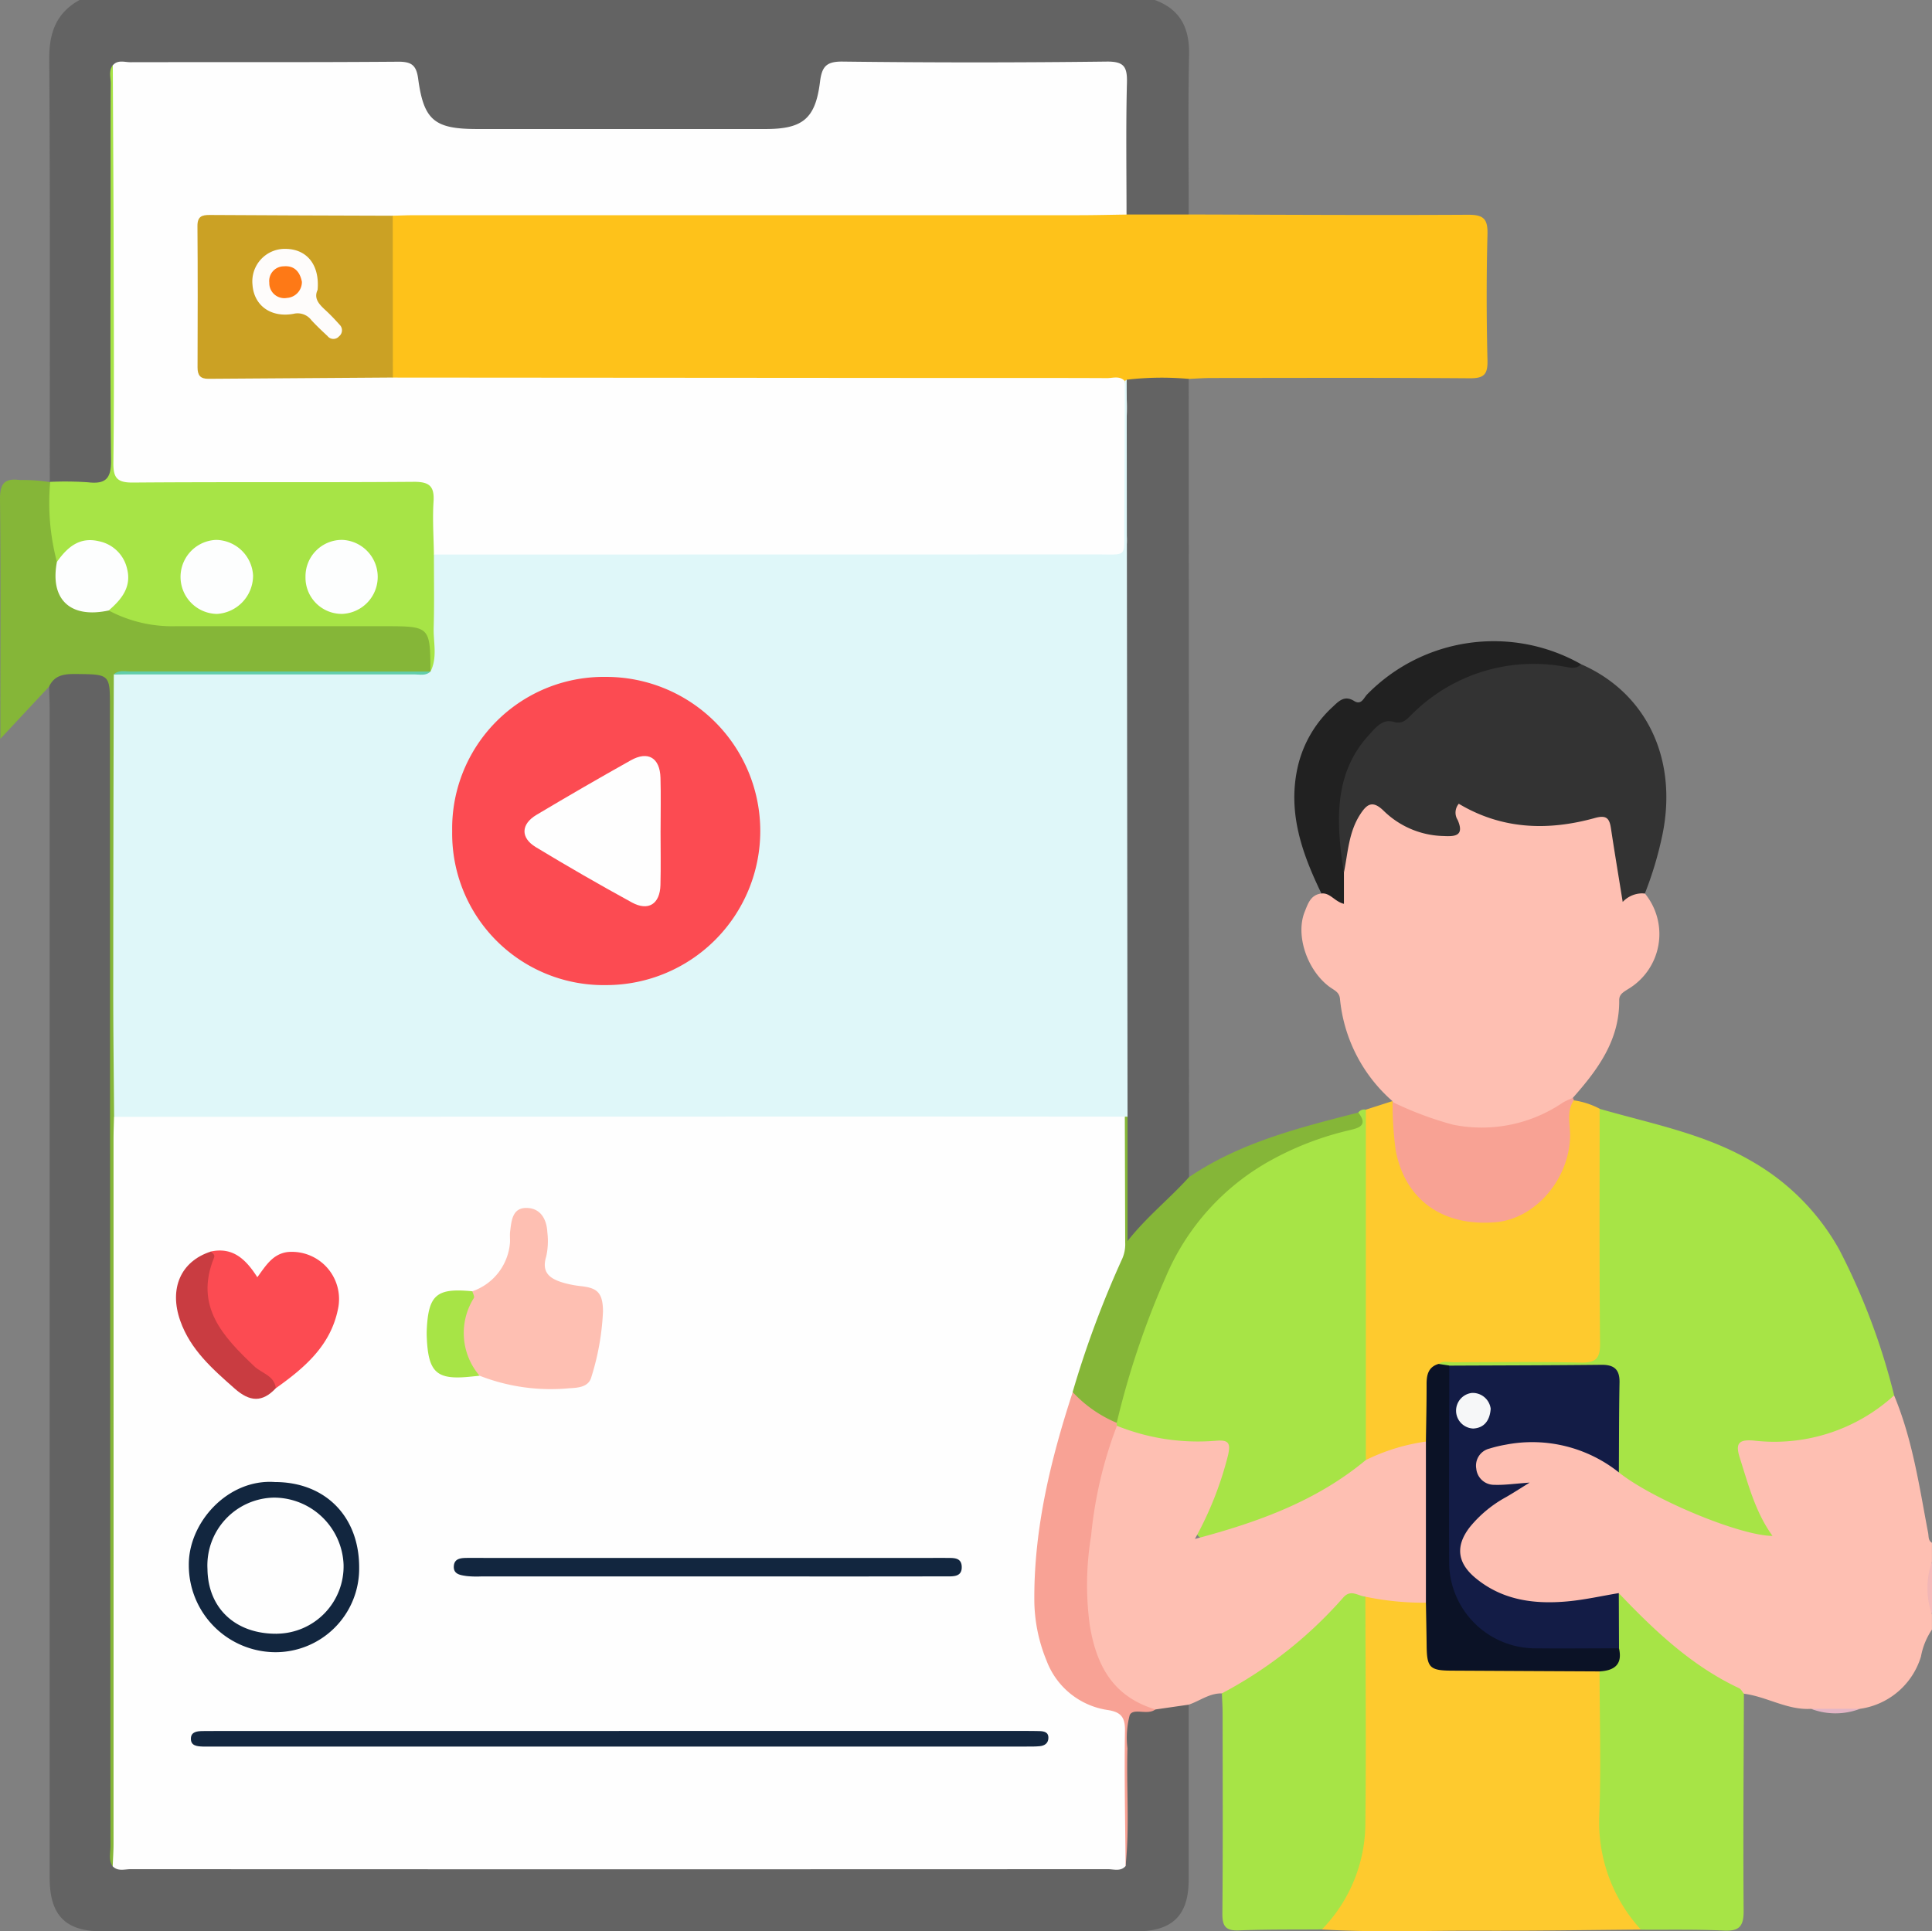 <svg xmlns="http://www.w3.org/2000/svg" xmlns:xlink="http://www.w3.org/1999/xlink" width="173" height="172.959" viewBox="0 0 173 172.959">
  <rect x="0" y="0" width="173" height="172.959" fill="#808080" stroke="none"/>
  <defs>
    <clipPath id="clip-path">
      <rect id="Rectángulo_88918" data-name="Rectángulo 88918" width="173" height="172.959" fill="none"/>
    </clipPath>
  </defs>
  <g id="Grupo_140839" data-name="Grupo 140839" transform="translate(-368 10083.097)">
    <g id="Grupo_140771" data-name="Grupo 140771" transform="translate(368 -10083.097)">
      <g id="Grupo_140771-2" data-name="Grupo 140771" clip-path="url(#clip-path)">
        <path id="Trazado_213968" data-name="Trazado 213968" d="M9.815,43.174c0-12.629.039-25.257-.046-37.885C9.754,2.928,10.393,1.156,12.485,0h96.281c2.3.851,3.12,2.518,3.068,4.928-.1,4.758-.031,9.52-.031,14.281-1.78.993-3.6.7-5.43.172a3.486,3.486,0,0,1-.493-2.421c-.023-2.982.018-5.964-.02-8.946-.023-1.839-.225-2.059-2.043-2.066-7.427-.03-14.855.01-22.283-.033a1.976,1.976,0,0,0-2.268,1.875C78.634,10.9,77.274,12,74.139,12.006q-13.336.037-26.672,0c-3.163-.008-4.439-1.04-5.091-4.23a1.979,1.979,0,0,0-2.285-1.859c-7.427.04-14.855.012-22.283.026a2.289,2.289,0,0,0-1.745.443c-.576.681-.391,1.5-.392,2.268q-.016,15.737-.007,31.475c0,3.575-.2,3.76-3.84,3.643a4.864,4.864,0,0,1-1.5-.191,1.091,1.091,0,0,1-.512-.408" transform="translate(-5.359 -0.001)" fill="#636363"/>
        <path id="Trazado_213969" data-name="Trazado 213969" d="M320.539,304.834c-2.137.126-3.969-1.1-6.018-1.357-3.367-1.248-6.052-3.5-8.678-5.854-.981-.879-1.67-2.087-2.945-2.634-2.875.529-5.73,1.258-8.673.412a9.9,9.9,0,0,1-4.183-2.089,3.349,3.349,0,0,1-.292-5.074,13.222,13.222,0,0,1,4.557-3.415,8.951,8.951,0,0,1-1.5.393,2.486,2.486,0,0,1-2.6-1.71,2.19,2.19,0,0,1,1.743-2.512,12.226,12.226,0,0,1,10.2,1.371c.426.274.8.617,1.242.87a41.287,41.287,0,0,0,12.854,5.7,25.608,25.608,0,0,1-2.345-5.99c-.653-2.129-.363-2.49,1.821-2.543a29.024,29.024,0,0,0,3.862-.129,14.362,14.362,0,0,0,6.349-2.513c.605-.44,1.139-1.128,2.043-1,1.651,3.946,2.256,8.153,3.047,12.313.062.325-.006.682.343.89v1.689a13.049,13.049,0,0,0,0,4.729v1.351a6.379,6.379,0,0,0-.984,2.412,6.673,6.673,0,0,1-5.444,4.683,12.753,12.753,0,0,1-4.4.008" transform="translate(-158.37 -151.797)" fill="#febfb2"/>
        <path id="Trazado_213970" data-name="Trazado 213970" d="M382.681,314.49a7.042,7.042,0,0,1,0-4.729Z" transform="translate(-209.681 -169.908)" fill="#f2b6b6"/>
        <path id="Trazado_213971" data-name="Trazado 213971" d="M142.925,41.931h5.57c8.327.019,16.653.073,24.979.024,1.39-.008,1.81.332,1.772,1.751-.1,3.767-.091,7.54,0,11.308.03,1.281-.354,1.593-1.6,1.584-7.708-.057-15.417-.031-23.126-.025-.673,0-1.346.053-2.019.082-1.758.721-3.63.116-5.421.473a3.379,3.379,0,0,1-.645-.009c-1.294-.083-2.589-.066-3.884-.066q-29.127,0-58.254-.008a5.38,5.38,0,0,1-3.126-.437,2.8,2.8,0,0,1-.484-1.9q-.041-5.437,0-10.875a3.017,3.017,0,0,1,.446-1.92,3.738,3.738,0,0,1,2.435-.476q30.473-.016,60.946,0a3.369,3.369,0,0,1,2.419.5" transform="translate(-42.05 -22.722)" fill="#fec21a"/>
        <path id="Trazado_213972" data-name="Trazado 213972" d="M288.868,167.154a5.736,5.736,0,0,1-1.52,8.569c-.383.255-.786.441-.781.991.038,3.592-1.93,6.232-4.157,8.748-2.093,2.4-4.967,2.985-7.893,3.081A11.573,11.573,0,0,1,266.376,186c-.038-.083-.075-.167-.113-.251a13.93,13.93,0,0,1-4.7-9.162c-.055-.614-.536-.776-.938-1.074-2.02-1.5-3.063-4.645-2.218-6.729.287-.707.527-1.523,1.5-1.629.8-.355,1.221.061,1.554.577a13.357,13.357,0,0,1,.115-2.61,12.785,12.785,0,0,1,1.237-4.862c.953-1.609,1.547-1.8,3.057-.71a9.53,9.53,0,0,0,4.437,1.933c.9.113,1.427-.1,1.354-1.139-.093-1.322.55-1.586,1.669-1.084a15.643,15.643,0,0,0,10.563.8c1.663-.423,2.04-.1,2.447,1.627a12.982,12.982,0,0,1,.518,3.158c-.03,1.5.527,2.247,2.014,2.306" transform="translate(-141.576 -87.137)" fill="#febfb2"/>
        <path id="Trazado_213973" data-name="Trazado 213973" d="M325.949,245.591a15.913,15.913,0,0,1-12.582,4.049c-1.418-.127-1.626.333-1.237,1.551.767,2.4,1.389,4.858,2.93,6.988-2.922-.017-10.73-3.268-13.762-5.688a3.191,3.191,0,0,1-.526-2.072c-.008-1.455,0-2.91-.005-4.365-.016-2.508-.1-2.6-2.682-2.6-3.3-.009-6.6,0-9.906,0a14.074,14.074,0,0,1-2.013-.064,1.412,1.412,0,0,1-1.143-.533c.469-.994,1.41-.778,2.2-.79,3.145-.047,6.291-.009,9.437-.023,2.3-.01,2.4-.1,2.4-2.348.013-5.729-.005-11.458.014-17.188a3.578,3.578,0,0,1,.5-2.579c4.622,1.338,9.4,2.222,13.63,4.7a20.723,20.723,0,0,1,7.845,7.939,59.172,59.172,0,0,1,4.9,13.031" transform="translate(-156.339 -120.63)" fill="#a7e446"/>
        <path id="Trazado_213974" data-name="Trazado 213974" d="M242.821,220.353a.666.666,0,0,1,.674-.261,1.979,1.979,0,0,1,.544,1.546c0,9.776.145,19.552-.068,29.325a2.821,2.821,0,0,1-1.382,1.827,38.846,38.846,0,0,1-12.2,5.608c-.645.184-1.414.409-1.919-.156-.554-.618-.013-1.288.281-1.856a19.415,19.415,0,0,0,1.763-4.727c.232-1.039-.062-1.5-1.144-1.446a19.006,19.006,0,0,1-6.016-.633,5.218,5.218,0,0,1-2.13-.97,1.188,1.188,0,0,1-.27-.45c.152-2.616,1.191-5,2.015-7.431.595-1.755,1.248-3.5,1.96-5.205a22.59,22.59,0,0,1,13.281-12.867,31.089,31.089,0,0,1,3.21-1.031c.691-.182,1.262-.488,1.4-1.273" transform="translate(-121.196 -120.718)" fill="#a7e446"/>
        <path id="Trazado_213976" data-name="Trazado 213976" d="M222.957,75.1a27.163,27.163,0,0,1,5.558-.074q.013,35.743.026,71.485c.122.72-.376,1.143-.794,1.58a45.292,45.292,0,0,0-3.417,3.712c-.283.37-.607.948-1.181.7-.521-.228-.471-.85-.478-1.347-.04-3.2,0-6.4-.025-9.593,0-.281-.016-.561-.041-.843-.056-16.658-.1-33.312.018-49.967.032-4.445,0-8.89.015-13.336a4.586,4.586,0,0,1,.319-2.313" transform="translate(-122.071 -41.095)" fill="#636363"/>
        <path id="Trazado_213977" data-name="Trazado 213977" d="M270.885,250.469q0-15.689,0-31.379l2.388-.766.008.084a2.256,2.256,0,0,1,.443,1.743,12.512,12.512,0,0,0,.376,2.829c.864,3.894,3.851,6.005,8.07,5.713a7.246,7.246,0,0,0,6.5-6.805c.06-.839-.027-1.685.07-2.522.056-.485.058-1.051.762-1.111a7.215,7.215,0,0,1,2.319.752c0,7.012-.03,14.024.035,21.034.013,1.343-.388,1.727-1.711,1.7-3.813-.082-7.628-.032-11.443-.031-.439,0-.9-.147-1.3.158a11.055,11.055,0,0,0-.6,4.778,5.139,5.139,0,0,1-.222,1.987c-.152.316-.385.636-.714.667-1.715.164-3.184,1.362-4.978,1.167" transform="translate(-148.582 -119.716)" fill="#feca2e"/>
        <path id="Trazado_213978" data-name="Trazado 213978" d="M292.366,151.663a2.412,2.412,0,0,0-1.988.757c-.372-2.313-.731-4.461-1.056-6.613-.135-.892-.421-1.185-1.428-.905-4.211,1.168-8.333,1.034-12.194-1.275a1.23,1.23,0,0,0-.1,1.454c.655,1.488-.339,1.48-1.273,1.436A7.9,7.9,0,0,1,269,144.284c-1.035-1.025-1.545-.619-2.159.344-1,1.573-1.069,3.391-1.421,5.136-1.875-4.34-.893-10.36,2.692-13.3.174-.142-.065-.056.137-.089,2.8-.454,4.5-2.838,6.932-3.95,3.481-1.59,7.018-2.387,10.8-1.314a1.207,1.207,0,0,0,.665.019c5.85,2.557,8.667,8.443,7.3,15.219a32.221,32.221,0,0,1-1.582,5.314" transform="translate(-145.074 -71.647)" fill="#333"/>
        <path id="Trazado_213980" data-name="Trazado 213980" d="M217.347,221.064v11.13c1.707-2.175,3.769-3.8,5.507-5.73,4.6-3.119,9.884-4.43,15.155-5.782,1.015,1.273-.191,1.421-.909,1.609a27.273,27.273,0,0,0-6.863,2.637,21.455,21.455,0,0,0-9.481,10.515,75.626,75.626,0,0,0-4.375,13.025c-2.126-.022-3.306-1.341-4.2-3.06a66.967,66.967,0,0,1,3.612-10.513,10.585,10.585,0,0,0,.83-4.255c-.045-2.475-.019-4.951-.008-7.426a4.359,4.359,0,0,1,.255-1.99.334.334,0,0,1,.477-.16" transform="translate(-116.384 -121.047)" fill="#85b638"/>
        <path id="Trazado_213981" data-name="Trazado 213981" d="M282.384,129.259c-.409.454-.921.316-1.412.233a15.412,15.412,0,0,0-13.711,4.229c-.473.44-.8.954-1.7.693-.968-.281-1.615.57-2.219,1.237-2.689,2.967-2.87,6.544-2.475,10.255.07.665.188,1.325.284,1.987v2.827c-.847-.211-1.232-1.01-2.016-.928-1.756-3.625-3.07-7.326-2.094-11.456a10.445,10.445,0,0,1,3.113-5.266c.53-.5,1.049-1.056,1.9-.522.66.415.863-.267,1.179-.589a15.867,15.867,0,0,1,19.151-2.7" transform="translate(-140.809 -69.776)" fill="#212121"/>
        <path id="Trazado_213982" data-name="Trazado 213982" d="M292.413,217.993c-.681,1.028-.3,2.179-.33,3.267-.1,3.839-3.131,7.354-6.681,7.65-4.77.4-8.1-2.049-8.929-6.423a31.37,31.37,0,0,1-.284-4.342,30.449,30.449,0,0,0,5.408,2.028,12.915,12.915,0,0,0,9.847-1.982,6.883,6.883,0,0,1,.885-.414.332.332,0,0,1,.085.216" transform="translate(-151.493 -119.453)" fill="#f8a294"/>
        <path id="Trazado_213983" data-name="Trazado 213983" d="M111.771,225.454q0,7.849,0,15.7c0,3.166-1.457,4.6-4.658,4.6q-46.336.005-92.673,0c-3.252,0-4.659-1.447-4.659-4.784q0-52.242,0-104.483c0-.73-.034-1.461-.053-2.191-.068-.859.515-1.184,1.187-1.406a5.15,5.15,0,0,1,1.505-.166c2.862-.067,3.218.265,3.218,3.119q.007,50.488.012,100.975c0,.876-.247,1.821.465,2.574a3.075,3.075,0,0,0,2.109.4q42.611.014,85.223,0a3.253,3.253,0,0,0,1.954-.346c.595-.509.5-1.2.5-1.866.006-2.955,0-5.91,0-8.864.005-2.723.009-2.723,2.641-3.209,1.074-.068,2.14-.755,3.227-.056" transform="translate(-5.333 -72.795)" fill="#636363"/>
        <path id="Trazado_213984" data-name="Trazado 213984" d="M290.725,346.229c-4.87.038-9.741.121-14.611.1-4.645-.019-9.293.177-13.937-.112-.11-.7.344-1.168.706-1.653a14.528,14.528,0,0,0,2.729-8.88c.034-5.626,0-11.253.017-16.879a4.08,4.08,0,0,1,.388-2.458,9.733,9.733,0,0,1,5.657.659,4.531,4.531,0,0,1,.372,2.466c.038,2.992.113,3.075,3.176,3.08,3.151,0,6.3-.006,9.454.006a4.6,4.6,0,0,1,2.312.329c.71.662.562,1.546.567,2.368.023,3.814.065,7.629-.009,11.442a12.542,12.542,0,0,0,2.307,7.586c.4.586.95,1.133.87,1.946" transform="translate(-143.799 -173.426)" fill="#feca2e"/>
        <path id="Trazado_213985" data-name="Trazado 213985" d="M245.31,298.656a25.544,25.544,0,0,1-5.424-.539,4.861,4.861,0,0,0-3.1,1.754,28.114,28.114,0,0,1-7.881,6.208,4.076,4.076,0,0,1-1.865.7c-1.117-.03-1.984.679-2.979,1.009l-2.97.427c-2.921-.006-4.427-1.892-5.459-4.261a17.044,17.044,0,0,1-1.128-8.091,59.452,59.452,0,0,1,2.051-11.572c.163-.6.182-1.388,1.088-1.477a19.386,19.386,0,0,0,8.893,1.335c1.115-.089,1.3.219,1.046,1.327a30.991,30.991,0,0,1-2.96,7.468c5.817-1.537,10.94-3.443,15.3-7.062a17.682,17.682,0,0,1,5.381-1.656,2.19,2.19,0,0,1,.575,1.854q.047,5.363,0,10.727a2.2,2.2,0,0,1-.574,1.854" transform="translate(-117.624 -155.125)" fill="#febfb2"/>
        <path id="Trazado_213986" data-name="Trazado 213986" d="M242.348,325a38.156,38.156,0,0,0,10.854-8.567c.679-.791,1.326-.153,1.991-.09.009,6.739.076,13.48,0,20.218a13.693,13.693,0,0,1-3.888,9.581c-2.47.021-4.943-.013-7.411.088-1.19.049-1.517-.345-1.506-1.517.055-5.954.027-11.909.022-17.864,0-.616-.043-1.233-.066-1.849" transform="translate(-132.931 -173.354)" fill="#a7e446"/>
        <path id="Trazado_213987" data-name="Trazado 213987" d="M320.9,346.146a14.213,14.213,0,0,1-3.719-10.31c.159-4.262.024-8.534.018-12.8.767-.62,1.531-1.241,1.251-2.408.146-1.538-.448-3.151.479-4.6,3.185,3.341,6.51,6.505,10.763,8.5.182.085.29.33.433.5-.019,6.466-.077,12.932-.024,19.4.012,1.39-.35,1.879-1.779,1.808-2.469-.122-4.946-.064-7.42-.082" transform="translate(-173.968 -173.343)" fill="#a7e446"/>
        <path id="Trazado_213988" data-name="Trazado 213988" d="M10.094,219.323c-.4-.562-.2-1.2-.2-1.8q-.037-51-.048-102c0-2.978,0-2.946-3.062-2.979-1.029-.011-1.907.092-2.392,1.133L.033,118.343v-1.679c0-6.58.04-13.16-.032-19.739-.015-1.4.368-1.938,1.776-1.755a15.309,15.309,0,0,1,2.68.187l.04-.016a2.23,2.23,0,0,1,.4,1.418,24.479,24.479,0,0,0,.634,5.424c-.212,1.348-.322,2.683.841,3.713a2.74,2.74,0,0,0,2.14.763,4.584,4.584,0,0,1,1.827.014c3,1.249,6.155,1.093,9.288,1.074,5.212-.031,10.423,0,15.635-.012,3.839-.011,4.246.5,3.562,4.36a1.035,1.035,0,0,1-.44.466,6.369,6.369,0,0,1-2.5.223c-7.585.009-15.17,0-22.755.013-.761,0-1.6-.217-2.178.548a6.246,6.246,0,0,0-.232,2.5q-.009,17.164,0,34.327c0,.673,0,1.346-.045,2.018.089,1.011.048,2.024.048,3.035q0,30.535-.012,61.07c0,1.032.287,2.163-.613,3.03" transform="translate(0 -52.183)" fill="#85b638"/>
        <path id="Trazado_213989" data-name="Trazado 213989" d="M359.187,338.952l4.4-.008a6.171,6.171,0,0,1-4.4.008" transform="translate(-197.019 -185.915)" fill="#e3b5c5"/>
        <path id="Trazado_213990" data-name="Trazado 213990" d="M47.309,40.5l51.632.037c4.106,0,8.212-.009,12.318.012.531,0,1.131-.232,1.592.261a15.142,15.142,0,0,1,.137,3.687c.03,3.488-.064,6.98.046,10.465.046,1.466-.561,1.927-1.854,1.922-.337,0-.675.017-1.013.017q-28.276,0-56.554,0a4.488,4.488,0,0,1-2.624-.42c-.825-1.165-.463-2.5-.513-3.769-.082-2.051-.178-2.215-2.232-2.22-7.655-.021-15.311,0-22.967-.011-3.144,0-3.144-.014-3.144-3.164q0-16.464,0-32.929a6.225,6.225,0,0,1,.093-1.846c.447-.526,1.052-.283,1.581-.284,7.989-.017,15.979.018,23.967-.044,1.206-.009,1.635.31,1.8,1.512.5,3.743,1.468,4.516,5.286,4.516q12.912,0,25.825,0c3.327,0,4.463-.924,4.872-4.221.167-1.344.537-1.838,2.029-1.819q11.814.144,23.629,0c1.554-.018,1.863.447,1.827,1.888-.1,3.936-.037,7.875-.037,11.813-1.4.019-2.806.055-4.21.056q-29.739.005-59.478,0c-.673,0-1.346.03-2.02.046a3.64,3.64,0,0,1-2.429.47c-4.158.015-8.316-.007-12.474.013-1.983.009-2.11.141-2.122,2.1-.019,2.978-.012,5.956,0,8.934.007,2.34.071,2.4,2.506,2.408,4.046.009,8.092-.006,12.137.009a3.213,3.213,0,0,1,2.4.56" transform="translate(-12.131 -6.687)" fill="#fefefe"/>
        <path id="Trazado_213991" data-name="Trazado 213991" d="M15.415,12.948c.028,6.013.066,12.026.08,18.04.014,5.847.045,11.695-.028,17.542-.017,1.377.335,1.8,1.756,1.787,8.377-.068,16.756,0,25.133-.065,1.415-.011,1.872.391,1.778,1.8-.1,1.564.014,3.144.034,4.717a2.006,2.006,0,0,1,.531,1.371c.066,2.56.082,5.122-.013,7.681-.021.561.035,1.289-.821,1.424-.038-4.062-.038-4.062-4.178-4.062q-9.336,0-18.673,0a12.117,12.117,0,0,1-5.964-1.407c-.055-.636.462-.978.744-1.441a2.507,2.507,0,0,0-.435-3.582A2.617,2.617,0,0,0,11.6,56.7c-.361.288-.546.894-1.191.721a20.768,20.768,0,0,1-.6-7.166,30.049,30.049,0,0,1,3.37.037c1.6.187,2.1-.324,2.081-1.992-.089-8.094-.04-16.189-.04-24.285,0-3.148-.011-6.3.01-9.444,0-.541-.195-1.122.183-1.628" transform="translate(-5.314 -7.102)" fill="#a7e446"/>
        <path id="Trazado_213992" data-name="Trazado 213992" d="M301.931,291.171q.009,2.47.019,4.94c-.136.1-.263.256-.422.268-3.56.27-7.164.885-10.587-.666a7.545,7.545,0,0,1-4.673-7.039c-.151-5.384-.053-10.772-.038-16.159a2.334,2.334,0,0,1,.525-1.725c4.537-.021,9.075-.026,13.613-.074,1.127-.012,1.648.4,1.627,1.571-.05,2.688-.043,5.377-.059,8.065a12.456,12.456,0,0,0-10.123-2.484,11.782,11.782,0,0,0-1.467.351,1.572,1.572,0,0,0-1.178,1.8,1.6,1.6,0,0,0,1.616,1.446c.889.033,1.786-.1,3.164-.2-.951.589-1.523.962-2.114,1.3a10.935,10.935,0,0,0-3.223,2.661c-1.313,1.673-1.172,3.193.459,4.559,2.4,2.009,5.259,2.388,8.236,2.121,1.552-.139,3.085-.489,4.626-.744" transform="translate(-156.976 -148.491)" fill="#131c46"/>
        <path id="Trazado_213993" data-name="Trazado 213993" d="M50.868,101.453c.639-1.266.246-2.615.283-3.924.062-2.182.02-4.368.021-6.552q29.672,0,59.343-.009c2.815,0,2.454.322,2.473-2.554.028-4.326.035-8.652.051-12.978.054-.039.109-.076.166-.113q.039,33,.077,66.009l-.116-.017-.118.007c-.933.733-2.039.53-3.089.53q-35.254.016-70.508.008c-4.779,0-9.558.01-14.338-.009a3.541,3.541,0,0,1-2.578-.516c-.028-3.765-.079-7.529-.078-11.294q.006-14.167.051-28.334c4.254-.2,8.51-.056,12.765-.082,4.65-.028,9.3,0,13.951-.014a3.052,3.052,0,0,0,1.646-.161Z" transform="translate(-12.317 -41.315)" fill="#dff7f9"/>
        <path id="Trazado_213994" data-name="Trazado 213994" d="M56.658,57.195q-8.258.054-16.515.114c-.734.006-.976-.326-.973-1.023.014-4.216.024-8.432-.009-12.649-.007-.872.394-1.009,1.131-1,5.452.037,10.9.048,16.356.067q.005,7.248.011,14.495" transform="translate(-21.48 -23.385)" fill="#cba124"/>
        <path id="Trazado_213995" data-name="Trazado 213995" d="M284.9,270.7c-.007,5.956-.043,11.912-.01,17.868a7.73,7.73,0,0,0,7.451,7.449c2.584.033,5.17,0,7.754,0,.34,1.47-.435,2-1.748,2.072q-6.623-.033-13.246-.068c-1.953-.012-2.207-.278-2.229-2.24-.015-1.284-.043-2.568-.065-3.853q0-7.218,0-14.435c.023-1.709.065-3.419.06-5.128,0-.841.153-1.54,1.073-1.814l.962.145" transform="translate(-155.124 -148.405)" fill="#0b1226"/>
        <path id="Trazado_213996" data-name="Trazado 213996" d="M211.9,279.144a37.6,37.6,0,0,0-2.313,9.862,26.785,26.785,0,0,0-.12,7.991c.6,3.689,2.132,6.422,5.882,7.548-.717.559-1.985-.173-2.308.518a7.967,7.967,0,0,0-.2,2.96c-.105,3.518.205,7.043-.169,10.556-.74-.585-.554-1.427-.562-2.186-.03-3.036-.044-6.073,0-9.108a2,2,0,0,0-1.627-2.335c-3.647-.961-5.355-3.616-6.107-7.119-.849-3.954-.188-7.844.441-11.722a62.3,62.3,0,0,1,2.057-8.346c.2-.637.354-1.321,1.061-1.637a11.409,11.409,0,0,0,3.94,2.753,1.445,1.445,0,0,0,.023.265" transform="translate(-111.885 -151.459)" fill="#f8a295"/>
        <path id="Trazado_213998" data-name="Trazado 213998" d="M108.32,246.152c-1.966,6.023-3.457,12.138-3.439,18.525a14.5,14.5,0,0,0,1.108,5.556,6.924,6.924,0,0,0,5.521,4.4c1.141.19,1.508.653,1.488,1.852-.064,4.038.023,8.078.054,12.117-.452.509-1.055.276-1.585.276q-43.756.019-87.511,0c-.533,0-1.13.222-1.6-.256.025-.673.074-1.345.074-2.018q.006-31.541,0-63.082c0-.674.028-1.348.043-2.022q34.28-.012,68.56-.025,10.977,0,21.953.011.018,5.635.033,11.27a3.205,3.205,0,0,1-.271,1.466,89.807,89.807,0,0,0-4.435,11.926" transform="translate(-12.264 -121.484)" fill="#fefefe"/>
        <path id="Trazado_213999" data-name="Trazado 213999" d="M11.135,109.092c.92-1.3,2.008-2.276,3.769-1.851a3.237,3.237,0,0,1,2.51,2.445c.428,1.641-.49,2.764-1.64,3.752-3.434.748-5.281-.983-4.639-4.346" transform="translate(-6.039 -58.768)" fill="#fdfefe"/>
        <path id="Trazado_214000" data-name="Trazado 214000" d="M50.932,133.152c-.419.416-.951.261-1.438.261q-13.462.008-26.924,0c.419-.413.951-.267,1.439-.267q13.461,0,26.923.011" transform="translate(-12.38 -73.016)" fill="#61cdab"/>
        <path id="Trazado_214001" data-name="Trazado 214001" d="M60.59,110.406a3.263,3.263,0,0,1,3.308-3.318,3.317,3.317,0,0,1,.009,6.626,3.246,3.246,0,0,1-3.317-3.308" transform="translate(-33.234 -58.738)" fill="#fdfefe"/>
        <path id="Trazado_214002" data-name="Trazado 214002" d="M39,107.092a3.37,3.37,0,0,1,3.308,3.181,3.439,3.439,0,0,1-3.234,3.448A3.316,3.316,0,0,1,39,107.092" transform="translate(-19.647 -58.741)" fill="#fdfefe"/>
        <path id="Trazado_214003" data-name="Trazado 214003" d="M291.762,277.709c-.076,1.107-.63,1.731-1.569,1.774a1.6,1.6,0,0,1-.113-3.188,1.624,1.624,0,0,1,1.682,1.414" transform="translate(-158.279 -151.551)" fill="#f6f7f8"/>
        <path id="Trazado_214004" data-name="Trazado 214004" d="M89.675,148.091a13.57,13.57,0,0,1,13.781-13.825,13.8,13.8,0,0,1,.012,27.6,13.561,13.561,0,0,1-13.793-13.771" transform="translate(-49.184 -73.646)" fill="#fc4b52"/>
        <path id="Trazado_214005" data-name="Trazado 214005" d="M55.907,53.027c-.368.771.118,1.29.68,1.808.452.416.877.863,1.286,1.322a.692.692,0,0,1-.052,1.042.667.667,0,0,1-1.033-.03c-.491-.457-.981-.918-1.435-1.411a1.544,1.544,0,0,0-1.6-.578c-2.045.372-3.552-.749-3.68-2.6a2.914,2.914,0,0,1,3.045-3.214c1.873.06,2.974,1.475,2.785,3.66" transform="translate(-27.463 -27.077)" fill="#fefcfb"/>
        <path id="Trazado_214006" data-name="Trazado 214006" d="M92.212,247.064a5.018,5.018,0,0,0,3.369-4.36c.015-.336-.026-.677.015-1.009.119-.953.2-2.1,1.452-2.094s1.818.985,1.878,2.175a6.414,6.414,0,0,1-.1,2.172c-.441,1.42.312,1.975,1.442,2.325a9.075,9.075,0,0,0,1.641.328c1.38.16,2,.471,2,2.288a22.869,22.869,0,0,1-1.04,5.851c-.23.88-1.131.969-1.942,1.006a17.522,17.522,0,0,1-8.068-1.119c-1.769-1.393-2.26-3.143-1.539-5.57a6.922,6.922,0,0,1,.891-1.994" transform="translate(-49.915 -131.424)" fill="#febfb2"/>
        <path id="Trazado_214007" data-name="Trazado 214007" d="M76.194,343.34h36.291c.45,0,.9,0,1.35.013.41.015.824.079.81.622-.012.474-.345.689-.774.731-.39.039-.786.033-1.18.033q-36.459,0-72.919,0c-.281,0-.563,0-.844,0-.525-.018-1.108-.065-1.066-.759.033-.564.562-.62,1.028-.629.45-.009.9-.006,1.35-.007H76.194" transform="translate(-20.767 -188.326)" fill="#12263f"/>
        <path id="Trazado_214008" data-name="Trazado 214008" d="M40.973,248.139c1.963-.424,3.128.679,4.164,2.3.749-1.01,1.359-2.083,2.724-2.257a4.228,4.228,0,0,1,4.5,5.1c-.66,3.294-3.011,5.282-5.569,7.1a19.325,19.325,0,0,1-4.688-4.238,7.48,7.48,0,0,1-1.133-8" transform="translate(-22.095 -136.058)" fill="#fc4b52"/>
        <path id="Trazado_214009" data-name="Trazado 214009" d="M112.925,310.665q-10.21,0-20.42,0a8.866,8.866,0,0,1-1.347-.03c-.54-.084-1.224-.142-1.151-.926.06-.651.635-.694,1.16-.7.506-.006,1.013,0,1.519,0H132.85c.394,0,.788-.01,1.181,0,.6.02,1.4-.111,1.452.745.057,1-.8.906-1.463.908q-7.763.014-15.526.005h-5.569" transform="translate(-49.367 -169.49)" fill="#12263f"/>
        <path id="Trazado_214010" data-name="Trazado 214010" d="M45.155,293.951c4.525,0,7.566,3.1,7.548,7.678a7.488,7.488,0,0,1-7.581,7.56,7.784,7.784,0,0,1-7.673-7.776c-.048-3.84,3.5-7.763,7.705-7.463" transform="translate(-20.542 -161.227)" fill="#12263f"/>
        <path id="Trazado_214011" data-name="Trazado 214011" d="M38.024,248.25c.172.143.392.3.289.547-1.775,4.354.8,7.068,3.607,9.734.661.628,1.787.818,1.925,1.959-1.215,1.295-2.332,1.225-3.68.036-1.991-1.757-3.965-3.481-4.878-6.074-1.025-2.907.059-5.337,2.737-6.2" transform="translate(-19.146 -136.168)" fill="#c93c41"/>
        <path id="Trazado_214012" data-name="Trazado 214012" d="M88.716,256.043c.051.2.211.468.137.6a5.879,5.879,0,0,0,.51,6.964l-.832.085c-3,.307-3.753-.36-3.894-3.459-.013-.279-.014-.559,0-.837.161-3.052.907-3.664,4.078-3.353" transform="translate(-46.419 -140.403)" fill="#a7e446"/>
        <path id="Trazado_214013" data-name="Trazado 214013" d="M116.2,156.632c0,1.628.033,3.257-.009,4.883-.045,1.7-1.079,2.373-2.563,1.561q-4.354-2.382-8.6-4.953c-1.382-.836-1.336-2.055.06-2.888q4.191-2.5,8.448-4.886c1.547-.867,2.608-.226,2.658,1.567.044,1.57.009,3.143.009,4.715" transform="translate(-57.051 -82.259)" fill="#fefefe"/>
        <path id="Trazado_214014" data-name="Trazado 214014" d="M56.326,54.186a1.436,1.436,0,0,1-1.341,1.463,1.346,1.346,0,0,1-1.579-1.363,1.312,1.312,0,0,1,1.3-1.469c.932-.079,1.437.475,1.616,1.368" transform="translate(-29.292 -28.967)" fill="#fe7916"/>
        <path id="Trazado_214015" data-name="Trazado 214015" d="M47.367,309.255c-3.7.034-6.175-2.271-6.22-5.791a6.073,6.073,0,0,1,5.929-6.4,6.249,6.249,0,0,1,6.258,5.995,6.034,6.034,0,0,1-5.967,6.192" transform="translate(-22.569 -162.945)" fill="#fefefe"/>
      </g>
    </g>
  </g>
</svg>
